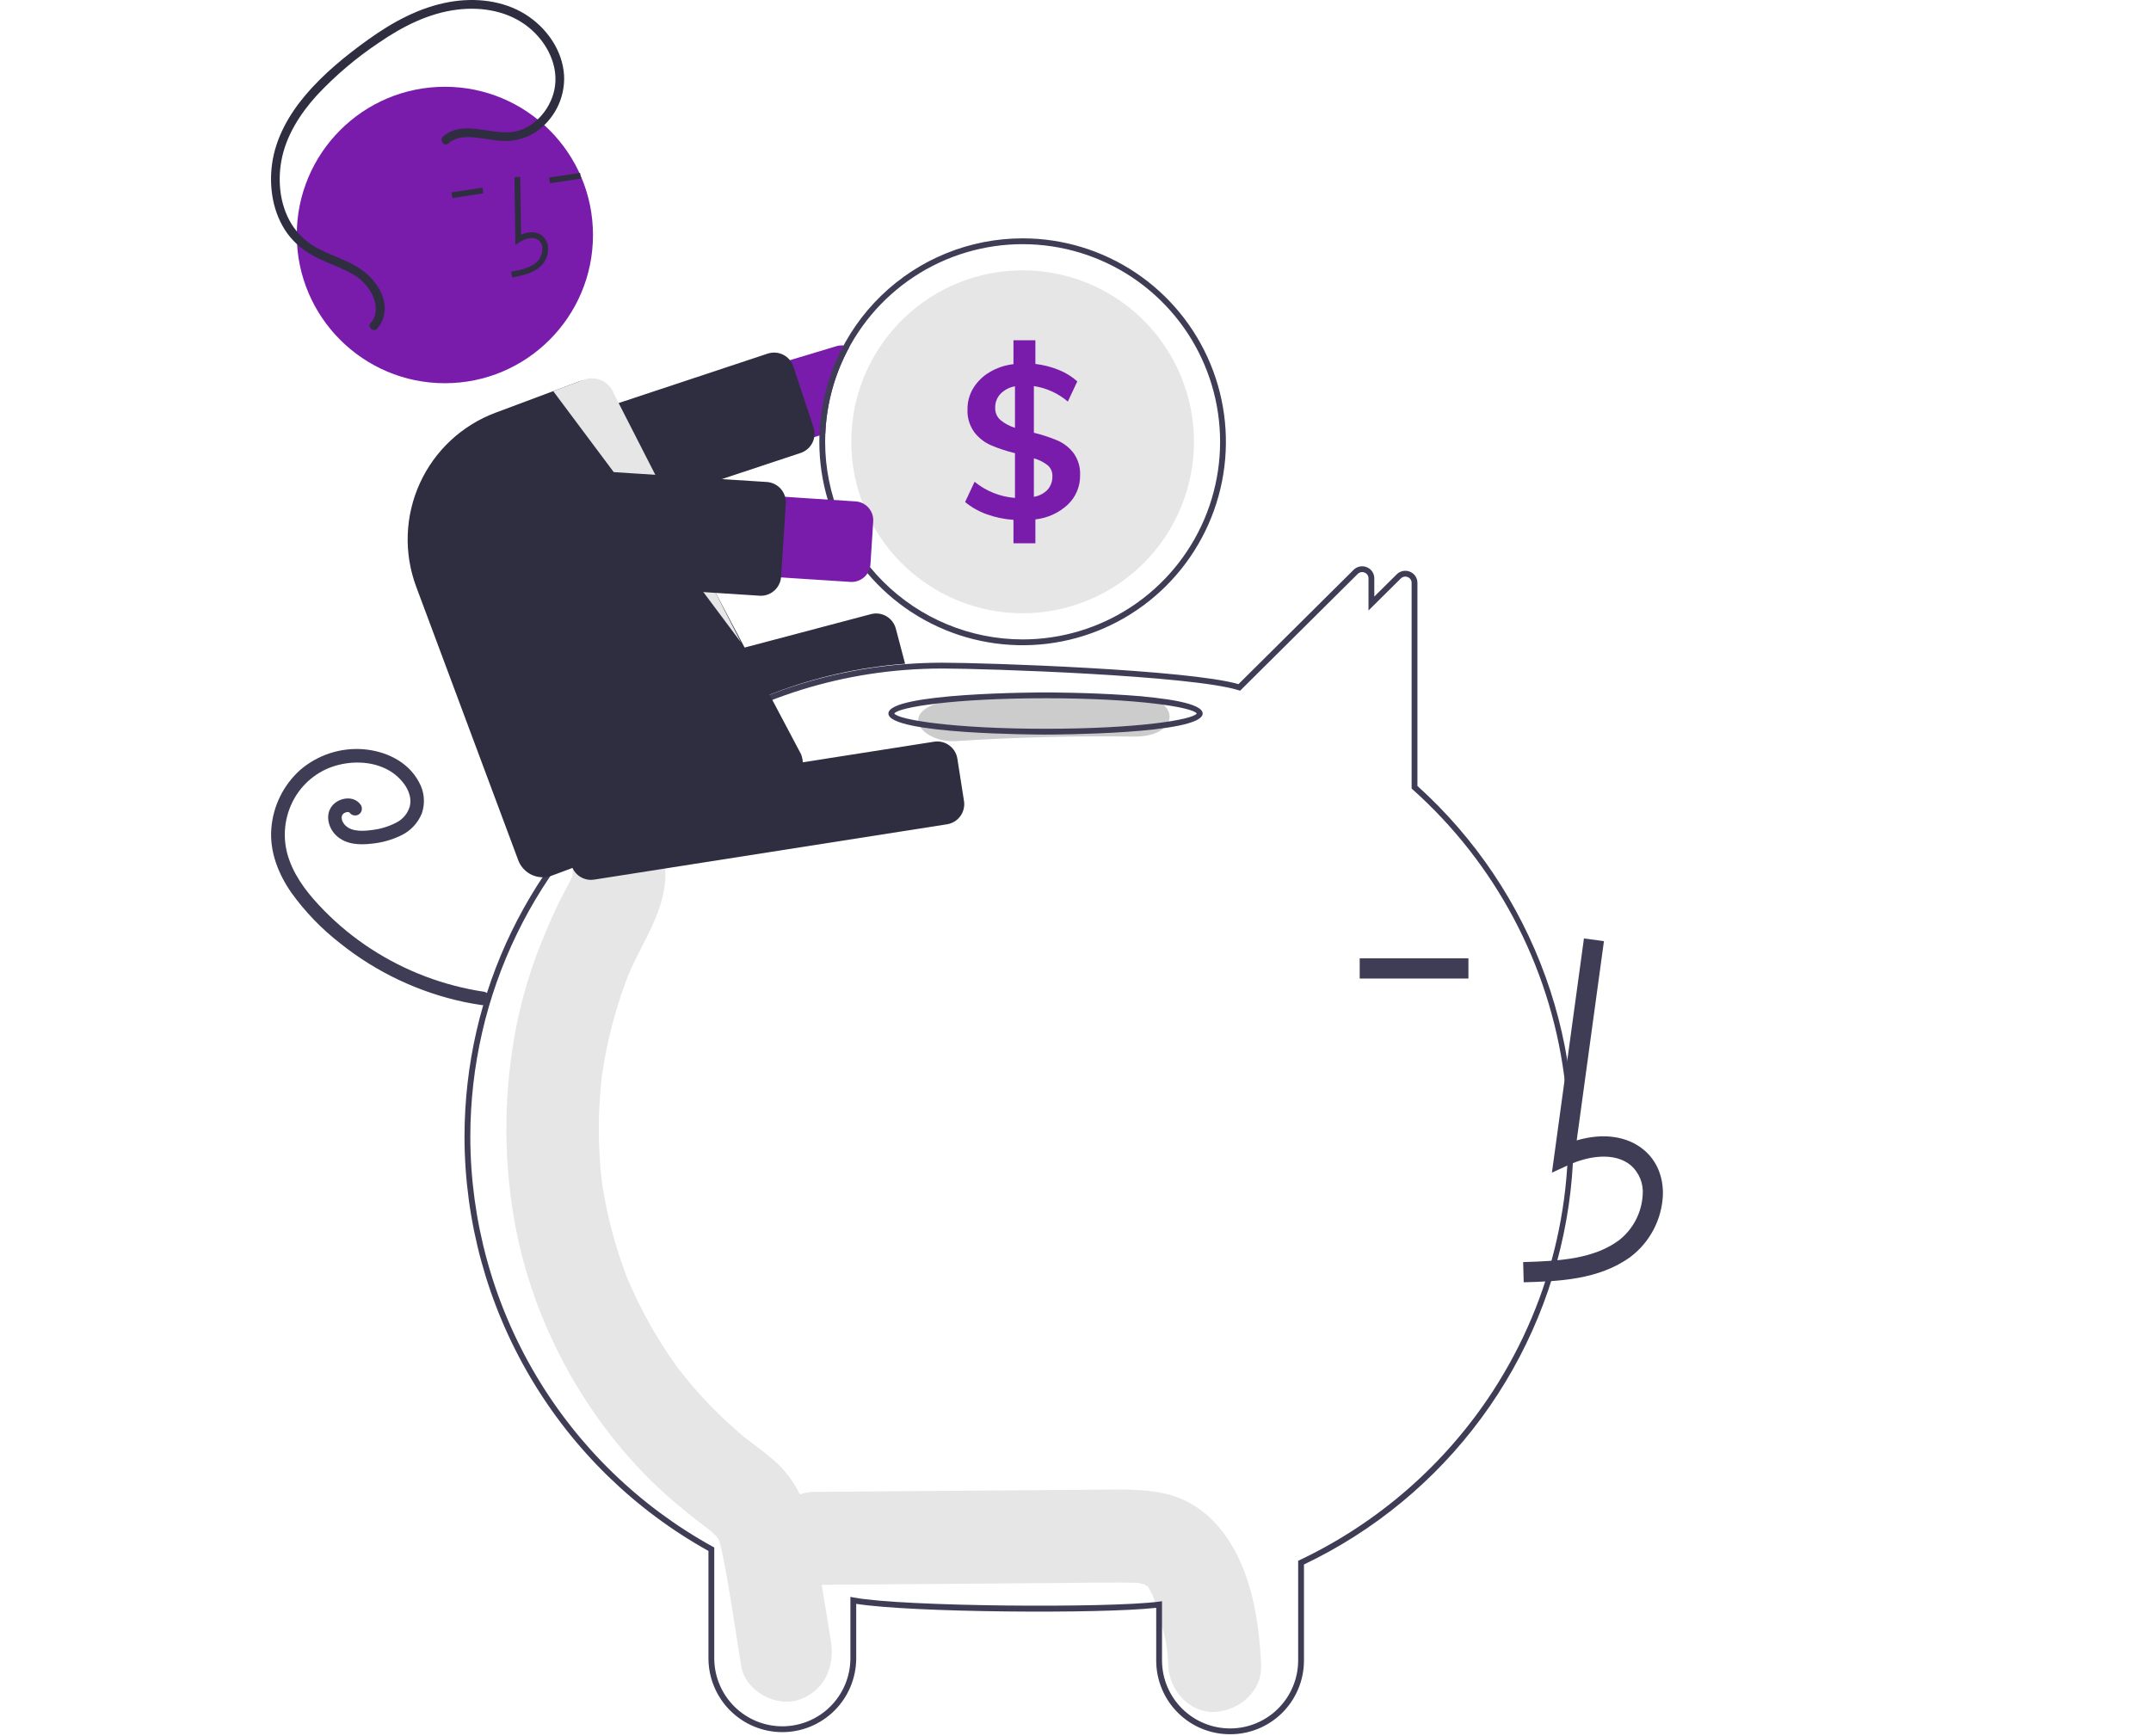 <svg width="342" height="276" viewBox="0 0 342 276" fill="none" xmlns="http://www.w3.org/2000/svg">
<path d="M194.831 244.171C192.466 240.856 189.265 238.431 185.24 237.523C181.731 236.732 178.122 236.867 174.555 236.894L129.446 237.242C125.583 237.272 121.879 240.622 122.058 244.637C122.236 248.618 125.305 252.064 129.446 252.032C142.66 251.93 155.873 251.828 169.087 251.726C172.202 251.702 175.319 251.646 178.435 251.656C179.134 251.658 179.831 251.695 180.53 251.703C180.699 251.705 180.821 251.703 180.908 251.7C180.929 251.706 180.948 251.712 180.976 251.72C181.34 251.82 181.714 251.889 182.081 251.985C181.953 251.988 182.319 252.217 182.503 252.295C182.528 252.345 182.582 252.433 182.672 252.57C182.798 252.806 183.169 253.521 183.185 253.499C183.743 254.912 184.204 256.363 184.564 257.84C185.422 261.097 185.611 261.778 185.735 264.834C185.891 268.694 189.021 272.412 193.123 272.228C196.991 272.055 200.678 268.974 200.51 264.834C200.228 257.857 199.005 250.021 194.831 244.171Z" fill="#E6E6E6"/>
<path d="M132.098 260.858C131.251 255.719 130.42 250.576 129.556 245.44C128.679 240.229 126.889 235.458 122.838 232.038C121.756 231.124 120.634 230.271 119.507 229.421C119.11 229.122 118.715 228.822 118.323 228.517C118.3 228.499 118.285 228.487 118.264 228.471C118.221 228.434 118.17 228.39 118.1 228.331C116.412 226.901 114.78 225.407 113.226 223.819C111.846 222.409 110.526 220.938 109.267 219.408C108.952 219.025 108.641 218.64 108.335 218.251C108.282 218.184 107.998 217.816 107.811 217.576C107.637 217.336 107.319 216.903 107.265 216.827C106.907 216.32 106.555 215.808 106.21 215.292C103.857 211.763 101.819 208.033 100.121 204.146C99.952 203.761 99.788 203.373 99.627 202.983C99.584 202.864 99.529 202.711 99.455 202.508C99.112 201.565 98.771 200.625 98.458 199.671C97.793 197.647 97.221 195.592 96.743 193.508C96.507 192.478 96.294 191.444 96.104 190.404C96.007 189.87 95.915 189.334 95.83 188.797C95.817 188.708 95.734 188.128 95.685 187.801C95.648 187.472 95.581 186.89 95.572 186.8C95.518 186.259 95.47 185.717 95.428 185.175C95.334 183.955 95.27 182.732 95.237 181.508C95.18 179.332 95.219 177.157 95.353 174.981C95.43 173.759 95.539 172.54 95.674 171.323C95.682 171.248 95.688 171.189 95.694 171.135C95.702 171.081 95.711 171.019 95.723 170.942C95.822 170.27 95.927 169.598 96.044 168.929C96.487 166.387 97.063 163.871 97.77 161.389C98.105 160.216 98.469 159.052 98.861 157.897C99.036 157.385 99.217 156.874 99.403 156.366C99.391 156.399 99.949 154.972 99.956 154.924C102.17 149.688 105.791 144.915 105.796 138.967C105.8 134.94 102.396 131.082 98.409 131.268C96.421 131.343 94.539 132.188 93.161 133.624C91.783 135.06 91.016 136.976 91.021 138.967C91.021 139.057 91.02 139.134 91.02 139.209C90.983 139.335 90.952 139.439 90.924 139.532C90.492 140.471 89.963 141.363 89.489 142.279C88.192 144.786 87.084 147.375 86.032 150.001C84.309 154.279 82.99 158.709 82.093 163.233C80.143 173.145 79.992 183.327 81.646 193.293C84.511 210.769 93.957 227.498 107.09 238.743C108.229 239.719 109.397 240.662 110.575 241.586C111.063 241.968 111.555 242.343 112.049 242.716C112.282 242.892 113.25 243.656 112.824 243.286C113.74 244.068 114.125 244.461 114.36 245.037C114.394 245.17 114.441 245.35 114.504 245.597C114.669 246.246 114.827 246.895 114.958 247.553C116.101 253.308 116.895 259.159 117.85 264.951C118.506 268.931 123.401 271.521 126.938 270.328C131.055 268.94 132.801 265.122 132.098 260.858Z" fill="#E6E6E6"/>
<path d="M195.578 275.784C192.476 275.792 189.497 274.568 187.294 272.38C185.092 270.192 183.847 267.22 183.832 264.114V255.679C175.008 256.667 144.795 256.438 136.134 255.045V263.777C136.111 266.88 134.863 269.848 132.663 272.034C130.462 274.22 127.488 275.447 124.387 275.447C121.287 275.447 118.312 274.22 116.112 272.034C113.912 269.848 112.664 266.88 112.641 263.777V246.634C100.91 240.111 91.132 230.573 84.313 219.005C77.495 207.437 73.885 194.257 73.854 180.825C73.854 157.795 84.282 136.311 102.463 121.882C114.285 112.469 128.647 106.808 143.707 105.626C145.751 105.466 147.808 105.384 149.82 105.384C156.909 105.384 188.892 106.48 196.916 108.791L215.214 90.618C215.483 90.347 215.827 90.162 216.201 90.088C216.575 90.013 216.963 90.052 217.315 90.199C217.67 90.34 217.974 90.585 218.187 90.903C218.4 91.22 218.512 91.594 218.509 91.977V94.866L222.071 91.334C222.34 91.063 222.683 90.878 223.057 90.803C223.431 90.729 223.819 90.767 224.171 90.914C224.526 91.055 224.83 91.301 225.043 91.618C225.256 91.936 225.369 92.31 225.365 92.693V124.983C234.547 133.268 241.545 143.692 245.739 155.332C249.933 166.971 251.194 179.467 249.41 191.711C247.626 203.954 242.852 215.569 235.511 225.524C228.17 235.48 218.488 243.469 207.325 248.784V264.114C207.31 267.22 206.065 270.192 203.863 272.38C201.66 274.568 198.681 275.792 195.578 275.784ZM184.755 254.63V264.114C184.779 266.972 185.929 269.705 187.956 271.717C189.984 273.73 192.723 274.859 195.578 274.859C198.434 274.859 201.173 273.73 203.201 271.717C205.228 269.705 206.378 266.972 206.402 264.114V248.2L206.665 248.075C219.191 242.125 229.825 232.817 237.385 221.185C247.019 206.34 251.026 188.534 248.68 170.989C246.334 153.444 237.79 137.319 224.595 125.533L224.442 125.395V92.693C224.445 92.494 224.388 92.299 224.277 92.134C224.166 91.969 224.007 91.842 223.822 91.77C223.638 91.692 223.435 91.671 223.239 91.71C223.043 91.749 222.863 91.846 222.723 91.989L217.585 97.082V91.977C217.588 91.778 217.531 91.583 217.42 91.418C217.309 91.253 217.151 91.126 216.965 91.054C216.781 90.976 216.577 90.954 216.381 90.994C216.184 91.033 216.004 91.131 215.864 91.274L197.175 109.837L196.909 109.754C189.449 107.417 156.963 106.309 149.82 106.309C147.832 106.309 145.799 106.389 143.78 106.548C128.903 107.715 114.715 113.307 103.037 122.606C85.078 136.859 74.778 158.079 74.778 180.825C74.808 194.138 78.4 207.199 85.178 218.653C91.957 230.106 101.676 239.534 113.326 245.957L113.564 246.089V263.777C113.588 266.634 114.739 269.367 116.766 271.379C118.793 273.391 121.532 274.52 124.387 274.52C127.242 274.52 129.982 273.391 132.009 271.379C134.036 269.367 135.187 266.634 135.211 263.777V253.939L135.758 254.042C143.541 255.508 176.313 255.739 184.233 254.699L184.755 254.63Z" fill="#3F3D56"/>
<path d="M132.98 55.053L81.847 70.434C80.221 70.926 78.856 72.043 78.052 73.541C77.248 75.039 77.071 76.795 77.56 78.424C78.049 80.052 79.163 81.42 80.659 82.226C82.155 83.032 83.909 83.211 85.537 82.724L130.284 69.261L131.221 68.979C131.411 64.144 132.721 59.419 135.049 55.178C134.757 55.047 134.445 54.965 134.125 54.938C133.74 54.9 133.351 54.94 132.98 55.053Z" fill="#791CAC"/>
<path d="M84.652 86.003C83.973 86.001 83.312 85.786 82.762 85.388C82.212 84.99 81.801 84.429 81.587 83.784L78.39 74.126C78.256 73.723 78.203 73.297 78.234 72.874C78.265 72.45 78.379 72.036 78.57 71.657C78.76 71.277 79.023 70.939 79.344 70.661C79.666 70.383 80.038 70.171 80.441 70.038L122.059 56.232C122.462 56.099 122.887 56.046 123.31 56.077C123.733 56.107 124.147 56.221 124.526 56.412C124.905 56.603 125.243 56.866 125.521 57.188C125.798 57.509 126.01 57.882 126.144 58.285L129.341 67.943C129.607 68.737 129.554 69.604 129.192 70.36C128.831 71.115 128.19 71.701 127.405 71.991C127.366 72.006 127.328 72.019 127.288 72.032L85.672 85.837C85.343 85.947 84.999 86.003 84.652 86.003Z" fill="#2F2E41"/>
<path d="M162.592 37.902C154.192 37.905 146.123 41.18 140.093 47.033C134.063 52.885 130.545 60.857 130.284 69.261C130.274 69.589 130.27 69.921 130.27 70.254C130.27 76.653 132.166 82.908 135.717 88.228C139.269 93.549 144.317 97.695 150.223 100.144C156.129 102.593 162.628 103.233 168.897 101.985C175.167 100.737 180.926 97.655 185.447 93.131C189.967 88.606 193.045 82.842 194.293 76.566C195.54 70.29 194.9 63.785 192.453 57.874C190.007 51.962 185.864 46.909 180.549 43.354C175.234 39.799 168.984 37.902 162.592 37.902ZM162.592 101.682C154.267 101.674 146.286 98.36 140.399 92.468C134.513 86.576 131.202 78.587 131.193 70.254C131.193 69.824 131.203 69.399 131.221 68.979C131.471 62.822 133.524 56.876 137.123 51.877C140.723 46.879 145.711 43.051 151.467 40.867C157.223 38.684 163.493 38.243 169.498 39.598C175.503 40.953 180.977 44.045 185.241 48.489C189.504 52.934 192.368 58.534 193.477 64.595C194.585 70.656 193.89 76.909 191.476 82.577C189.063 88.245 185.038 93.078 179.903 96.475C174.767 99.871 168.747 101.682 162.592 101.682Z" fill="#3F3D56"/>
<path d="M189.834 70.254C189.834 77.486 186.964 84.422 181.855 89.536C176.746 94.65 169.817 97.523 162.592 97.523C155.366 97.523 148.437 94.65 143.328 89.536C138.219 84.422 135.349 77.486 135.349 70.254C135.349 69.39 135.39 68.54 135.469 67.698C136.125 60.719 139.442 54.26 144.731 49.664C150.02 45.068 156.874 42.687 163.87 43.016C170.866 43.345 177.467 46.358 182.302 51.43C187.137 56.503 189.834 63.244 189.834 70.254Z" fill="#E6E6E6"/>
<path d="M170.704 72.066C170.044 71.197 169.175 70.509 168.179 70.065C166.95 69.546 165.68 69.129 164.383 68.817V61.394C166.377 61.695 168.247 62.548 169.781 63.858L171.286 60.646C170.421 59.874 169.427 59.259 168.349 58.829C167.156 58.345 165.902 58.024 164.623 57.873V54.11H161.137V57.91C159.791 58.061 158.493 58.497 157.328 59.19C156.276 59.813 155.39 60.682 154.747 61.722C154.133 62.738 153.814 63.905 153.828 65.092C153.768 66.378 154.14 67.647 154.885 68.697C155.571 69.605 156.477 70.324 157.517 70.786C158.766 71.32 160.057 71.748 161.377 72.066V79.179C159.025 79.001 156.783 78.106 154.955 76.614L153.449 79.831C154.472 80.677 155.634 81.337 156.885 81.781C158.255 82.272 159.686 82.57 161.137 82.668V86.398H164.623V82.599C166.56 82.387 168.376 81.554 169.799 80.223C170.427 79.621 170.922 78.896 171.254 78.092C171.586 77.289 171.748 76.425 171.73 75.555C171.787 74.31 171.427 73.082 170.704 72.066ZM161.377 68.031C160.528 67.773 159.739 67.349 159.055 66.783C158.784 66.542 158.57 66.244 158.427 65.91C158.285 65.576 158.219 65.214 158.233 64.851C158.208 64.028 158.51 63.229 159.073 62.628C159.698 61.998 160.503 61.58 161.377 61.431V68.031ZM166.572 77.866C165.983 78.471 165.216 78.871 164.383 79.008V72.889C165.179 73.102 165.924 73.475 166.572 73.984C166.818 74.194 167.013 74.457 167.143 74.753C167.274 75.049 167.336 75.371 167.325 75.694C167.357 76.487 167.088 77.263 166.572 77.866Z" fill="#791CAC"/>
<path d="M86.136 125.144C85.422 125.143 84.729 124.906 84.163 124.47C83.598 124.034 83.192 123.424 83.008 122.734L81.267 116.138C81.049 115.309 81.169 114.428 81.599 113.687C82.03 112.946 82.737 112.406 83.564 112.186L138.484 97.66C139.313 97.444 140.193 97.564 140.933 97.996C141.673 98.428 142.212 99.136 142.432 99.964L143.907 105.552L143.631 105.573C129.546 106.67 116.069 111.781 104.795 120.303L104.715 120.342L86.956 125.038C86.689 125.108 86.413 125.144 86.136 125.144Z" fill="#2F2E41"/>
<path d="M77.04 157.721C70.598 156.769 64.437 154.437 58.976 150.885C56.271 149.126 53.767 147.076 51.508 144.771C49.279 142.495 47.146 139.908 46.042 136.877C44.98 134.073 45.034 130.968 46.195 128.203C47.34 125.455 49.526 123.273 52.275 122.136C55.041 121.032 58.383 120.914 61.074 122.123C62.357 122.686 63.467 123.58 64.29 124.714C64.672 125.237 64.956 125.826 65.126 126.451C65.283 127.018 65.298 127.615 65.167 128.188C65.01 128.761 64.731 129.293 64.351 129.75C63.971 130.206 63.498 130.575 62.963 130.833C61.787 131.438 60.512 131.827 59.199 131.983C57.878 132.163 55.981 132.327 54.92 131.266C54.701 131.056 54.529 130.802 54.415 130.521C54.335 130.306 54.308 130.075 54.336 129.847C54.32 129.948 54.4 129.629 54.395 129.642C54.378 129.689 54.306 129.804 54.409 129.627C54.441 129.569 54.477 129.513 54.517 129.459C54.481 129.505 54.404 129.581 54.542 129.451C54.656 129.326 54.802 129.236 54.964 129.19C55.028 129.171 55.093 129.156 55.157 129.139C55.32 129.094 54.995 129.141 55.161 129.136C55.225 129.134 55.291 129.135 55.355 129.133C55.518 129.125 55.193 129.088 55.35 129.127C55.411 129.143 55.471 129.158 55.531 129.176C55.661 129.218 55.439 129.081 55.527 129.183C55.63 129.303 55.419 129.067 55.536 129.183C55.595 129.24 55.65 129.301 55.701 129.365C55.905 129.566 56.18 129.679 56.467 129.679C56.753 129.679 57.028 129.566 57.232 129.365C57.429 129.159 57.539 128.884 57.539 128.599C57.539 128.313 57.429 128.039 57.232 127.833C56.165 126.508 54.056 126.836 52.977 127.955C51.6 129.382 52.145 131.645 53.484 132.89C55.001 134.3 57.148 134.398 59.099 134.162C60.747 134.004 62.353 133.549 63.84 132.82C65.318 132.094 66.474 130.844 67.084 129.313C67.359 128.496 67.458 127.63 67.374 126.772C67.29 125.914 67.024 125.084 66.596 124.336C64.874 121.096 61.308 119.434 57.784 119.147C55.969 119.004 54.144 119.224 52.415 119.792C50.686 120.36 49.086 121.266 47.709 122.457C45.054 124.849 43.42 128.171 43.143 131.735C42.836 135.431 44.268 139.02 46.357 142.002C48.543 145.032 51.152 147.733 54.104 150.022C59.876 154.635 66.646 157.83 73.872 159.354C74.732 159.532 75.596 159.684 76.465 159.811C76.741 159.878 77.033 159.837 77.28 159.696C77.528 159.556 77.712 159.326 77.796 159.054C77.871 158.777 77.833 158.482 77.691 158.232C77.55 157.983 77.316 157.799 77.04 157.721Z" fill="#3F3D56"/>
<path d="M180.186 110.637C170.748 110.503 161.338 110.743 151.959 111.356C148.753 111.565 145.979 112.7 145.979 114.606C145.979 116.2 148.731 118.067 151.959 117.856C161.334 117.243 170.743 117.003 180.186 117.137C187.885 117.245 187.881 110.745 180.186 110.637Z" fill="#CCCCCC"/>
<path d="M166.236 116.815C165.216 116.815 141.253 116.777 141.253 113.463C141.253 110.151 165.216 110.112 166.236 110.112C167.256 110.112 191.218 110.151 191.218 113.463C191.218 116.777 167.256 116.815 166.236 116.815ZM142.19 113.463C142.846 114.468 151.654 115.89 166.236 115.89C180.817 115.89 189.626 114.468 190.281 113.463C189.626 112.459 180.817 111.037 166.236 111.037C151.654 111.037 142.846 112.459 142.19 113.463Z" fill="#3F3D56"/>
<path d="M242.263 203.912C247.568 203.764 254.17 203.58 259.256 199.861C260.77 198.709 262.014 197.238 262.901 195.553C263.788 193.869 264.297 192.01 264.39 190.108C264.494 187.171 263.434 184.607 261.405 182.891C258.749 180.645 254.87 180.118 250.689 181.347L255.021 149.666L251.841 149.23L246.75 186.475L249.405 185.256C252.483 183.843 256.708 183.124 259.334 185.344C259.978 185.925 260.481 186.647 260.802 187.453C261.122 188.26 261.253 189.13 261.183 189.995C261.106 191.411 260.724 192.793 260.065 194.048C259.405 195.303 258.484 196.401 257.362 197.267C253.404 200.161 248.142 200.534 242.174 200.701L242.263 203.912Z" fill="#3F3D56"/>
<path d="M233.472 152.398H216.188V155.61H233.472V152.398Z" fill="#3F3D56"/>
<path d="M93.957 139.918C93.188 139.916 92.445 139.639 91.861 139.138C91.276 138.637 90.89 137.944 90.769 137.183L89.715 130.444C89.583 129.596 89.792 128.731 90.297 128.038C90.802 127.345 91.561 126.88 92.407 126.747L148.524 117.946C149.37 117.814 150.235 118.024 150.927 118.529C151.62 119.034 152.083 119.794 152.217 120.641L153.272 127.381C153.404 128.228 153.194 129.093 152.689 129.787C152.185 130.48 151.426 130.944 150.579 131.078L94.463 139.879C94.296 139.905 94.127 139.918 93.957 139.918Z" fill="#2F2E41"/>
<path d="M70.734 60.94C83.739 60.94 94.283 50.387 94.283 37.369C94.283 24.351 83.739 13.798 70.734 13.798C57.728 13.798 47.185 24.351 47.185 37.369C47.185 50.387 57.728 60.94 70.734 60.94Z" fill="#791CAC"/>
<path d="M84.067 43.468C84.819 43.205 85.507 42.783 86.083 42.231C86.464 41.838 86.755 41.366 86.935 40.848C87.115 40.331 87.179 39.78 87.124 39.235C87.092 38.846 86.971 38.47 86.769 38.136C86.568 37.803 86.293 37.52 85.964 37.31C85.112 36.786 83.986 36.806 82.849 37.333L82.718 28.132L81.794 28.145L81.948 38.962L82.651 38.501C83.466 37.966 84.638 37.579 85.48 38.098C85.689 38.235 85.863 38.419 85.989 38.634C86.115 38.85 86.189 39.092 86.207 39.341C86.246 39.747 86.197 40.157 86.063 40.542C85.929 40.928 85.714 41.28 85.433 41.575C84.432 42.569 82.95 42.902 81.259 43.207L81.422 44.116C82.322 43.98 83.206 43.763 84.067 43.468Z" fill="#2F2E41"/>
<path d="M92.227 27.486L87.309 28.232L87.447 29.146L92.365 28.4L92.227 27.486Z" fill="#2F2E41"/>
<path d="M76.704 29.839L71.787 30.584L71.925 31.498L76.843 30.753L76.704 29.839Z" fill="#2F2E41"/>
<path d="M86.296 139.506C85.449 139.504 84.623 139.244 83.927 138.761C83.231 138.277 82.699 137.593 82.401 136.8L66.165 93.277C64.181 87.939 64.392 82.032 66.754 76.85C69.116 71.669 73.435 67.636 78.763 65.638L91.965 60.704C92.476 60.512 93.019 60.423 93.564 60.441C94.109 60.461 94.645 60.587 95.141 60.814C95.636 61.035 96.082 61.353 96.452 61.749C96.823 62.145 97.111 62.61 97.3 63.118L127.376 119.959C127.571 120.471 127.663 121.017 127.647 121.566C127.631 122.114 127.506 122.654 127.28 123.154C127.055 123.653 126.733 124.104 126.333 124.479C125.932 124.853 125.462 125.145 124.949 125.338L87.748 139.242C87.284 139.416 86.792 139.506 86.296 139.506Z" fill="#2F2E41"/>
<path d="M87.96 62.201L117.802 102.145L97.609 62.62C97.442 62.159 97.186 61.735 96.856 61.373C96.525 61.011 96.127 60.717 95.683 60.509C95.24 60.301 94.759 60.183 94.27 60.161C93.78 60.139 93.291 60.213 92.831 60.38L87.96 62.201Z" fill="#E6E6E6"/>
<path d="M135.211 92.536L81.928 89.1C81.088 89.046 80.267 88.827 79.512 88.455C78.757 88.084 78.082 87.567 77.526 86.934C76.971 86.301 76.545 85.565 76.274 84.768C76.002 83.97 75.89 83.127 75.944 82.287C75.999 81.446 76.218 80.624 76.589 79.868C76.96 79.112 77.477 78.437 78.109 77.881C78.741 77.325 79.476 76.899 80.273 76.627C81.07 76.355 81.912 76.243 82.752 76.297L136.034 79.733C136.428 79.758 136.812 79.861 137.166 80.035C137.52 80.209 137.836 80.451 138.096 80.747C138.356 81.043 138.555 81.388 138.683 81.761C138.81 82.135 138.862 82.53 138.837 82.923L138.399 89.731C138.348 90.526 137.983 91.268 137.385 91.794C136.787 92.32 136.005 92.587 135.211 92.536Z" fill="#791CAC"/>
<path d="M120.973 94.738C120.902 94.738 120.832 94.736 120.761 94.731L77.008 91.91C76.585 91.883 76.171 91.773 75.79 91.585C75.409 91.398 75.069 91.137 74.788 90.818C74.508 90.499 74.293 90.128 74.156 89.725C74.02 89.323 73.963 88.898 73.99 88.474L74.739 76.847C74.766 76.423 74.876 76.008 75.064 75.627C75.251 75.246 75.512 74.905 75.83 74.625C76.149 74.344 76.52 74.129 76.922 73.992C77.324 73.855 77.749 73.799 78.172 73.826L121.925 76.647C122.78 76.703 123.578 77.096 124.144 77.74C124.709 78.385 124.997 79.227 124.943 80.083L124.194 91.711C124.153 92.334 123.933 92.932 123.561 93.433C123.189 93.934 122.68 94.317 122.095 94.535C121.736 94.67 121.356 94.738 120.973 94.738Z" fill="#2F2E41"/>
<path d="M70.464 21.695C73.562 19.028 77.816 21.414 81.369 20.996C84.768 20.596 87.451 17.545 88.137 14.303C88.937 10.52 86.976 6.731 84.085 4.372C80.918 1.789 76.719 1.048 72.739 1.526C68.178 2.074 64.007 4.202 60.265 6.775C56.652 9.183 53.33 12.001 50.364 15.173C47.709 18.108 45.459 21.608 44.74 25.558C44.087 29.148 44.586 33.126 46.706 36.167C47.83 37.726 49.337 38.968 51.081 39.775C52.899 40.668 54.838 41.307 56.599 42.317C59.263 43.845 61.851 47.013 61.017 50.309C60.838 51.029 60.485 51.694 59.989 52.245C59.393 52.907 58.318 52.032 58.916 51.368C59.965 50.202 59.924 48.647 59.364 47.255C58.699 45.686 57.522 44.39 56.025 43.579C54.181 42.524 52.145 41.872 50.255 40.911C48.447 40.033 46.877 38.731 45.679 37.115C43.417 33.969 42.741 29.875 43.254 26.087C43.809 21.988 45.913 18.264 48.55 15.143C51.42 11.746 54.946 8.871 58.548 6.287C62.413 3.516 66.683 1.173 71.407 0.325C75.503 -0.409 79.943 0.043 83.524 2.277C86.867 4.362 89.431 7.95 89.686 11.958C89.777 13.782 89.382 15.597 88.54 17.217C87.698 18.837 86.439 20.203 84.895 21.175C83.31 22.124 81.467 22.552 79.626 22.396C77.659 22.27 75.689 21.667 73.709 21.835C72.812 21.889 71.959 22.235 71.276 22.818C70.599 23.401 69.793 22.273 70.464 21.695Z" fill="#2F2E41"/>
</svg>
